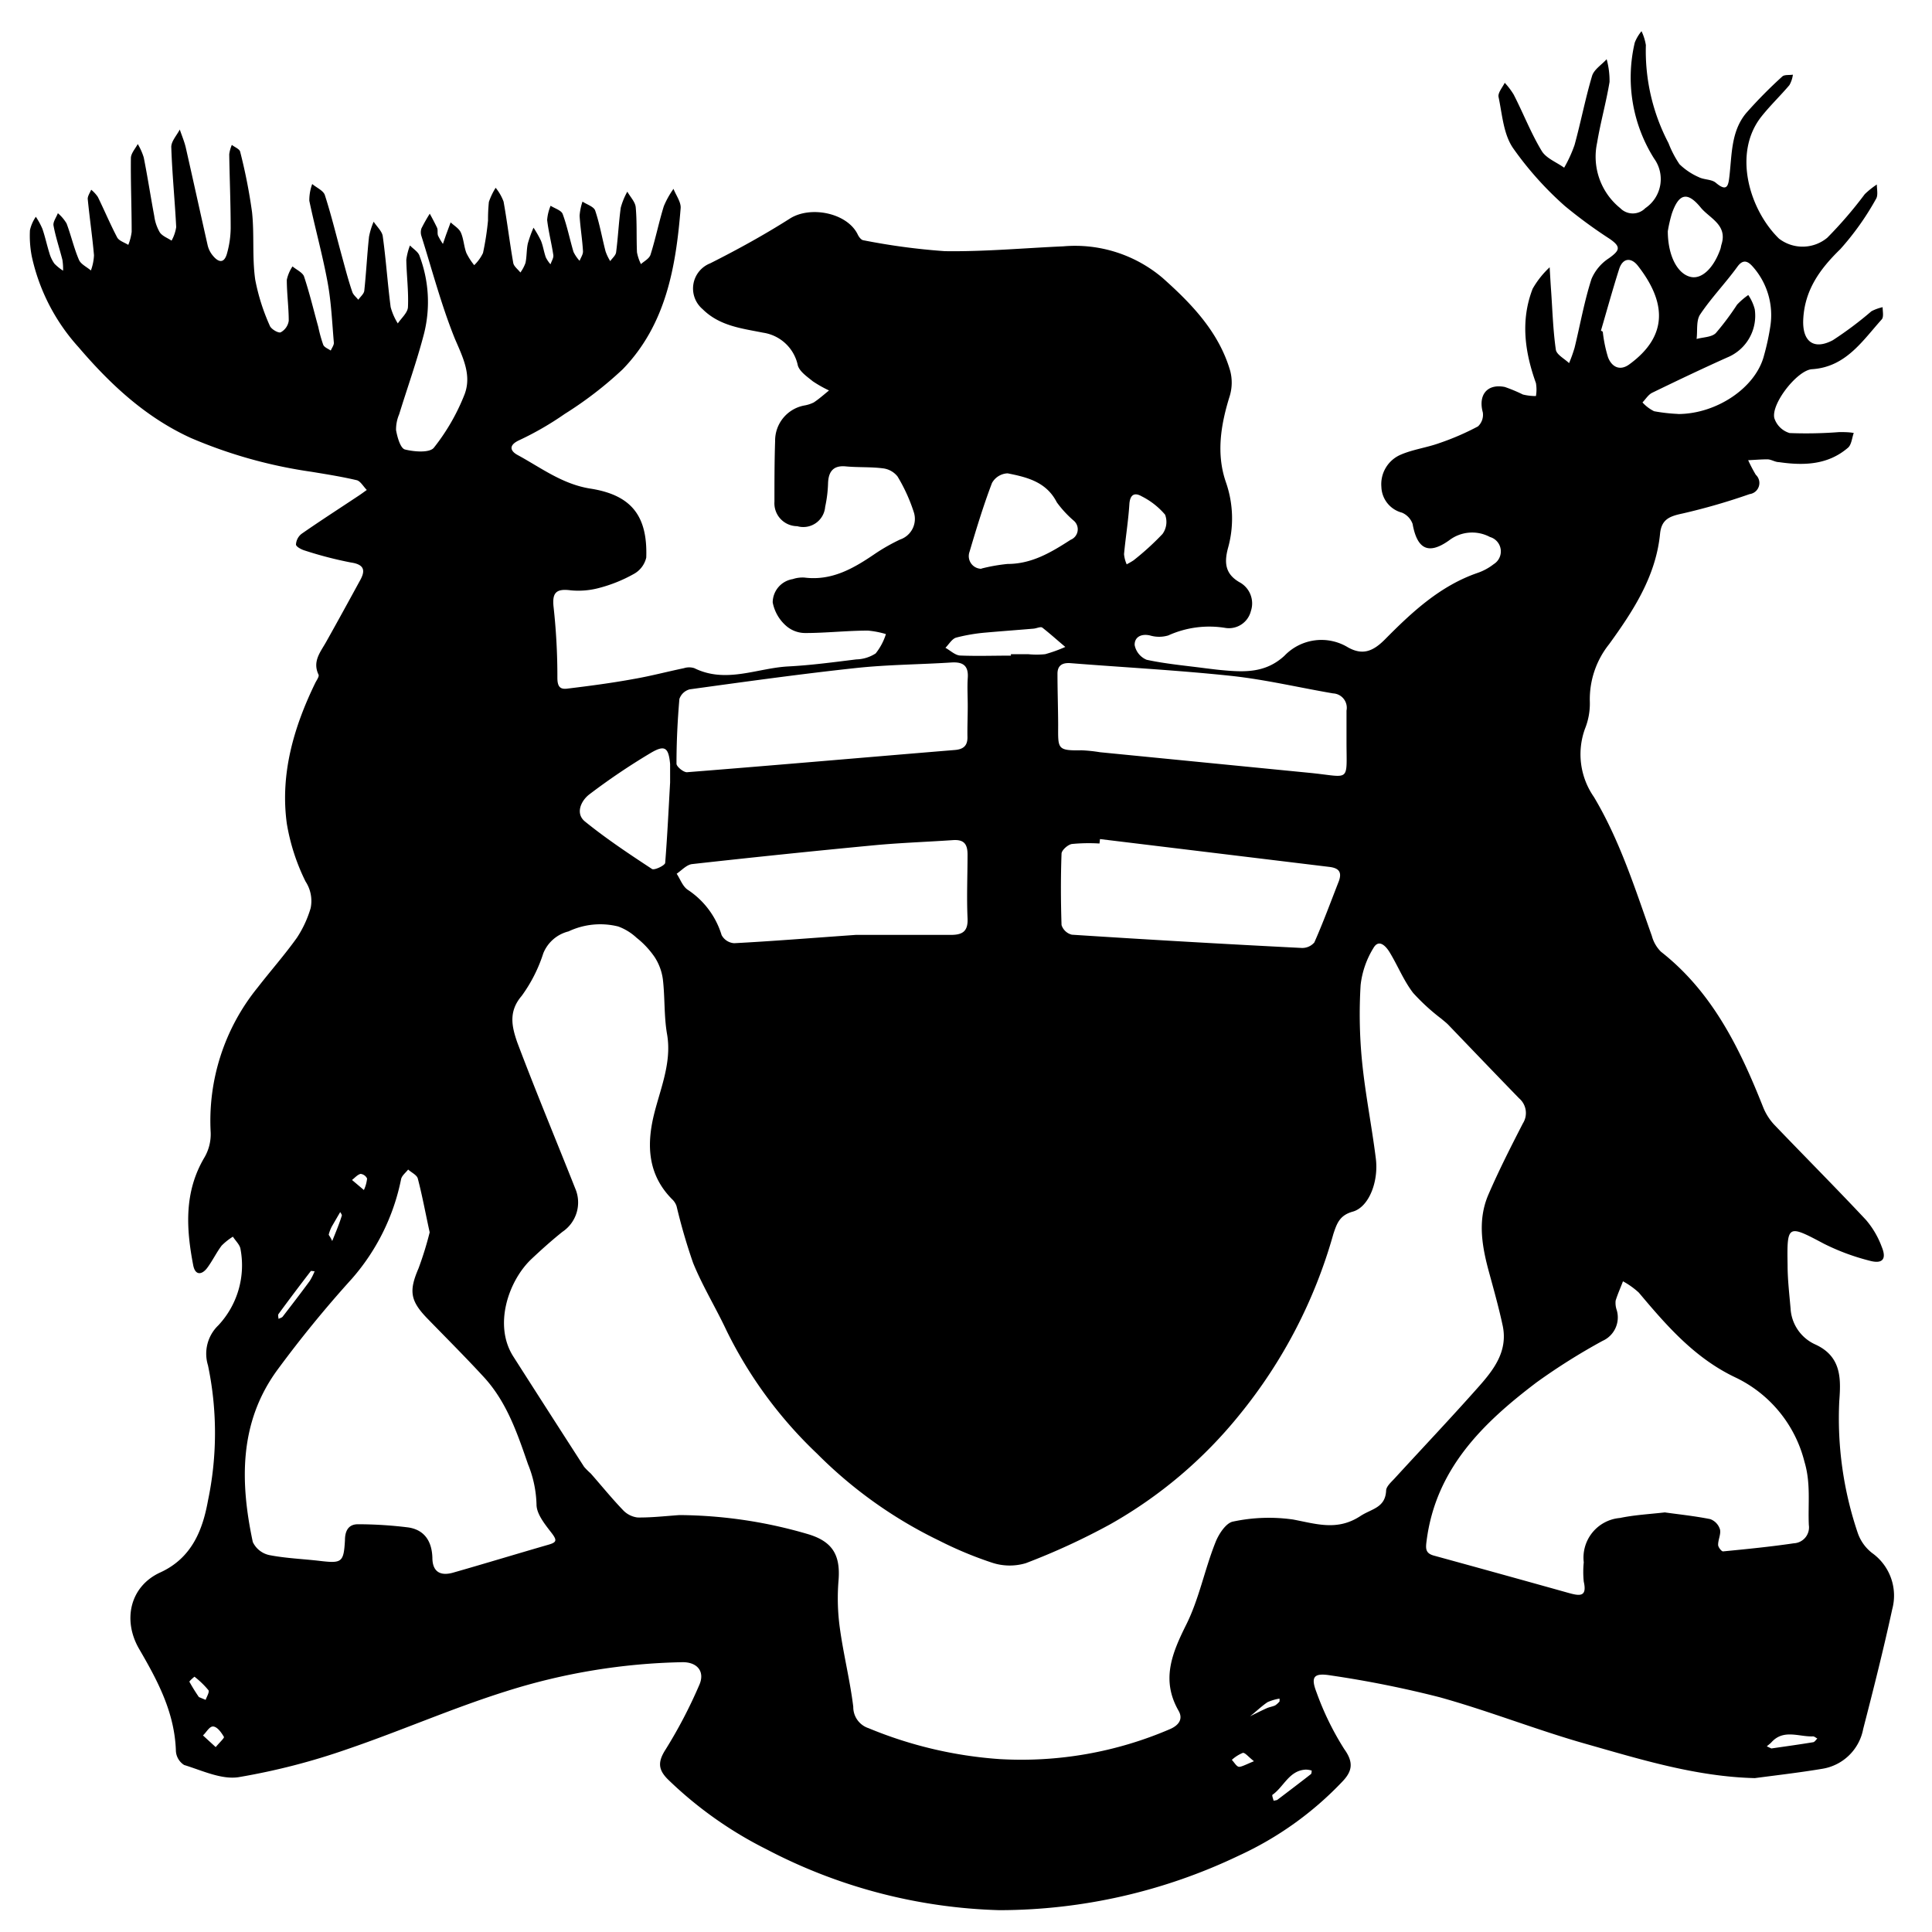 <svg id="Layer_1" data-name="Layer 1" xmlns="http://www.w3.org/2000/svg" viewBox="0 0 200 200"><g id="Iqaqv2"><path d="M181.66,184.07c-6.07-.15-11.77-1.92-17.48-3.54-5.09-1.44-10-3.4-15.14-4.83a110.34,110.34,0,0,0-11.28-2.26c-1.77-.29-2.1.14-1.47,1.76a29.57,29.57,0,0,0,2.87,5.87c1,1.39.81,2.3-.19,3.35a34.7,34.7,0,0,1-10.74,7.68,57.54,57.54,0,0,1-24.78,5.64,55.12,55.12,0,0,1-24.08-6.29,40.93,40.93,0,0,1-10.23-7.25c-1-1-1.07-1.8-.24-3.09a49.54,49.54,0,0,0,3.48-6.66c.63-1.39-.18-2.4-1.74-2.38a64.21,64.21,0,0,0-18.21,3c-5.56,1.74-10.93,4.11-16.47,6a68.84,68.84,0,0,1-11.25,2.9c-1.78.28-3.79-.69-5.65-1.26a1.84,1.84,0,0,1-.85-1.42c-.12-4-1.88-7.28-3.8-10.58-1.75-3-.95-6.5,2.18-7.93,3.33-1.52,4.41-4.51,4.94-7.44a34.13,34.13,0,0,0,0-14,4.07,4.07,0,0,1,1.07-4.14,9.09,9.09,0,0,0,2.3-7.88c-.06-.46-.52-.87-.79-1.3a6.38,6.38,0,0,0-1.17.93c-.54.72-.94,1.56-1.48,2.29s-1.25.84-1.46-.27c-.74-3.84-.95-7.61,1.18-11.18a4.78,4.78,0,0,0,.63-2.56,21.88,21.88,0,0,1,4.86-15c1.34-1.73,2.8-3.38,4.07-5.16a11.46,11.46,0,0,0,1.42-3.07,3.68,3.68,0,0,0-.53-2.75,21.36,21.36,0,0,1-1.94-6c-.7-5.15.73-10,2.95-14.56.14-.28.43-.67.33-.86-.65-1.38.22-2.35.81-3.41,1.16-2.07,2.3-4.15,3.44-6.24.58-1,.63-1.73-.89-1.95A39.84,39.84,0,0,1,31.58,57c-.36-.1-.93-.4-.94-.63a1.51,1.51,0,0,1,.58-1.11c1.94-1.35,3.93-2.63,5.9-3.94.29-.19.57-.4.85-.6-.34-.34-.63-.87-1-1-1.56-.37-3.14-.62-4.72-.88a49.4,49.4,0,0,1-12.49-3.5c-4.69-2.14-8.34-5.55-11.63-9.4a20.47,20.47,0,0,1-4.84-9.4,11.18,11.18,0,0,1-.19-2.71,4,4,0,0,1,.61-1.39,7.57,7.57,0,0,1,.68,1.25c.28.81.46,1.67.72,2.5a3.59,3.59,0,0,0,.52,1.1,5,5,0,0,0,.9.73,6,6,0,0,0-.07-1.12c-.3-1.19-.7-2.35-.92-3.55-.07-.38.29-.85.45-1.28a4.23,4.23,0,0,1,.9,1.06c.47,1.24.76,2.55,1.28,3.76.19.46.81.74,1.24,1.11a5.29,5.29,0,0,0,.32-1.57c-.17-1.95-.46-3.9-.65-5.85,0-.3.23-.63.36-.94a3.5,3.5,0,0,1,.69.75c.68,1.39,1.28,2.82,2,4.19.2.36.76.52,1.15.77A5.41,5.41,0,0,0,13.63,24c0-2.54-.11-5.09-.08-7.63,0-.49.47-1,.71-1.46a6.31,6.31,0,0,1,.62,1.39c.4,2,.71,4.05,1.09,6.07a4.52,4.52,0,0,0,.57,1.68c.26.39.8.58,1.22.86a4.16,4.16,0,0,0,.48-1.4c-.14-2.76-.42-5.53-.51-8.3,0-.59.57-1.2.88-1.8.21.62.47,1.23.62,1.86C20,18.67,20.73,22,21.5,25.41a2.58,2.58,0,0,0,.49,1c.6.76,1.22.93,1.52-.21a10.09,10.09,0,0,0,.37-2.56c0-2.55-.11-5.11-.15-7.67A3.66,3.66,0,0,1,24,15c.29.23.79.42.86.7a56.1,56.1,0,0,1,1.23,6.25c.25,2.31,0,4.68.33,7a21.31,21.31,0,0,0,1.51,4.77c.13.35.89.79,1.13.68a1.62,1.62,0,0,0,.83-1.19c0-1.41-.2-2.83-.2-4.24a4,4,0,0,1,.59-1.39c.41.34,1,.61,1.18,1,.58,1.73,1,3.51,1.49,5.27a14.29,14.29,0,0,0,.51,1.84c.11.27.51.41.78.6.11-.27.34-.56.32-.82-.18-2.09-.27-4.21-.65-6.26-.52-2.83-1.3-5.61-1.89-8.43a4.93,4.93,0,0,1,.3-1.73c.45.38,1.16.68,1.31,1.15.7,2.17,1.23,4.4,1.84,6.6.31,1.14.61,2.29,1,3.42.1.31.41.54.62.81.21-.31.58-.6.62-.93.2-1.86.29-3.73.49-5.59a7.57,7.57,0,0,1,.48-1.56c.33.5.87,1,.94,1.49.34,2.44.5,4.9.82,7.35a6.26,6.26,0,0,0,.74,1.69c.37-.55,1-1.09,1.05-1.66.08-1.64-.14-3.28-.17-4.92a6.4,6.4,0,0,1,.38-1.49c.35.37.88.67,1,1.11a13.45,13.45,0,0,1,.46,8c-.73,2.82-1.72,5.58-2.58,8.37A4,4,0,0,0,41,44.53c.13.73.45,1.88.92,2,1,.25,2.57.36,3-.19a21.58,21.58,0,0,0,3.17-5.51c.76-2-.17-3.83-1-5.76-1.39-3.44-2.34-7.06-3.46-10.62a1.25,1.25,0,0,1,0-.81,17.45,17.45,0,0,1,.86-1.52c.26.48.54,1,.76,1.47.1.24,0,.56.1.81a6.74,6.74,0,0,0,.5.85l.32-.93.48-1.3c.37.35.87.63,1.06,1.06.29.65.31,1.43.57,2.11a6.57,6.57,0,0,0,.81,1.26A4.38,4.38,0,0,0,50,26.19a29.15,29.15,0,0,0,.52-3.37,17.39,17.39,0,0,1,.09-1.92,7,7,0,0,1,.7-1.46,5.07,5.07,0,0,1,.82,1.43c.38,2.11.63,4.24,1,6.34.06.37.49.67.74,1a3.88,3.88,0,0,0,.53-1c.14-.67.1-1.37.24-2a12.89,12.89,0,0,1,.59-1.64A11.6,11.6,0,0,1,56,24.92c.22.54.3,1.15.5,1.71a3.11,3.11,0,0,0,.49.73c.1-.32.33-.65.29-.95-.18-1.22-.5-2.42-.64-3.64A4.74,4.74,0,0,1,57,21.3c.43.28,1.11.47,1.25.86.47,1.27.73,2.62,1.12,3.92A3.87,3.87,0,0,0,60,27c.12-.33.37-.66.35-1-.07-1.23-.28-2.45-.35-3.67a5.93,5.93,0,0,1,.3-1.46c.45.3,1.17.52,1.31.92.47,1.38.71,2.83,1.08,4.24a5.07,5.07,0,0,0,.48,1c.21-.3.57-.59.61-.92.2-1.53.27-3.08.48-4.61a7.35,7.35,0,0,1,.68-1.66c.3.54.82,1.06.87,1.62.14,1.55.06,3.11.13,4.66a4.74,4.74,0,0,0,.41,1.22c.34-.31.87-.56,1-1,.52-1.65.86-3.36,1.37-5a9.15,9.15,0,0,1,1-1.79c.26.67.79,1.37.74,2-.49,6.09-1.52,12.06-6,16.68a39.06,39.06,0,0,1-6,4.62,32,32,0,0,1-4.71,2.72c-1.15.53-.91,1.12-.19,1.52,2.42,1.31,4.6,3,7.49,3.48,4.3.65,6,2.82,5.85,7.15a2.61,2.61,0,0,1-1.35,1.73A15.11,15.11,0,0,1,62,60.87a8.25,8.25,0,0,1-2.92.24c-1.53-.2-1.94.26-1.77,1.76a65.5,65.5,0,0,1,.39,7.28c0,.89.25,1.23,1,1.14,2.3-.28,4.6-.58,6.89-1,1.75-.3,3.47-.76,5.21-1.12a1.75,1.75,0,0,1,1.08,0c3.27,1.61,6.47,0,9.69-.18,2.36-.12,4.72-.44,7.08-.73a3.82,3.82,0,0,0,2-.62,6.15,6.15,0,0,0,1.06-2,9.4,9.4,0,0,0-1.86-.36c-2.17,0-4.33.25-6.5.25a3,3,0,0,1-2-.77,4.29,4.29,0,0,1-1.36-2.4,2.46,2.46,0,0,1,2.07-2.41,3.21,3.21,0,0,1,1.22-.16c2.89.36,5.16-1,7.4-2.53a19.79,19.79,0,0,1,2.5-1.41A2.25,2.25,0,0,0,94.59,53a17.45,17.45,0,0,0-1.68-3.68,2.27,2.27,0,0,0-1.53-.84c-1.26-.16-2.56-.08-3.83-.2s-1.79.52-1.83,1.75a13.24,13.24,0,0,1-.3,2.44,2.27,2.27,0,0,1-2.89,2,2.37,2.37,0,0,1-2.36-2.53c0-2.09,0-4.19.07-6.28a3.7,3.7,0,0,1,3-3.68,3.51,3.51,0,0,0,1-.32c.56-.37,1.06-.82,1.58-1.24a12.54,12.54,0,0,1-1.68-.95c-.59-.48-1.36-1-1.55-1.64A4.31,4.31,0,0,0,79,34.44C76.82,34,74.5,33.76,72.73,32a2.8,2.8,0,0,1,.79-4.74c2.82-1.42,5.6-2.95,8.26-4.64,2.12-1.34,5.9-.59,7,1.63.11.25.36.59.59.62A68,68,0,0,0,97.8,26c4.09.06,8.19-.32,12.28-.5a14,14,0,0,1,10.27,3.27c3,2.67,5.83,5.6,7,9.62A4.8,4.8,0,0,1,127.3,41c-.94,3-1.41,6-.39,8.93a11.38,11.38,0,0,1,.2,6.85c-.38,1.46-.29,2.62,1.18,3.48a2.49,2.49,0,0,1,1.2,3,2.34,2.34,0,0,1-2.65,1.74,10.29,10.29,0,0,0-5.9.78,3.31,3.31,0,0,1-1.9,0c-.93-.21-1.61.19-1.58,1a2.07,2.07,0,0,0,1.24,1.52c2,.43,4.06.61,6.1.88.59.07,1.18.15,1.77.2,2.29.21,4.46.29,6.4-1.5a5.29,5.29,0,0,1,6.58-.86c1.48.82,2.55.45,3.82-.83,2.78-2.81,5.7-5.54,9.58-6.88a5.71,5.71,0,0,0,1.68-.91,1.55,1.55,0,0,0-.39-2.81,3.91,3.91,0,0,0-4.23.35c-2.15,1.53-3.31.9-3.78-1.71a2,2,0,0,0-1.1-1.16A2.85,2.85,0,0,1,143,50.4a3.32,3.32,0,0,1,2-3.33c1.27-.55,2.7-.73,4-1.2a26.93,26.93,0,0,0,4-1.73,1.64,1.64,0,0,0,.5-1.45c-.49-1.78.43-3,2.28-2.63a16.49,16.49,0,0,1,1.87.78A5.64,5.64,0,0,0,159,41a4,4,0,0,0,0-1.34c-1.16-3.23-1.61-6.5-.34-9.77a9.35,9.35,0,0,1,1.76-2.22c.05.81.09,1.62.15,2.43.14,2,.2,4.09.49,6.1.08.52.89.93,1.37,1.39A14.91,14.91,0,0,0,163,36c.58-2.38,1-4.79,1.75-7.12a4.79,4.79,0,0,1,1.81-2.15c1.14-.82,1.26-1.18.08-2A49.41,49.41,0,0,1,162,21.33a34.56,34.56,0,0,1-5.37-6c-1-1.46-1.12-3.49-1.5-5.29-.09-.43.41-1,.64-1.47a7.58,7.58,0,0,1,.92,1.21c1,1.94,1.79,4,2.91,5.85.46.76,1.53,1.16,2.32,1.73A13.68,13.68,0,0,0,163,15c.65-2.37,1.11-4.79,1.81-7.14.2-.67,1-1.16,1.51-1.73a8.42,8.42,0,0,1,.3,2.35c-.35,2.12-.94,4.19-1.29,6.31a6.84,6.84,0,0,0,2.4,6.76,1.81,1.81,0,0,0,2.59,0,3.63,3.63,0,0,0,.91-5.14,15.72,15.72,0,0,1-2-12,4.23,4.23,0,0,1,.7-1.18,5.32,5.32,0,0,1,.45,1.44,20.53,20.53,0,0,0,2.34,10.14A10.79,10.79,0,0,0,173.86,17a6.77,6.77,0,0,0,2,1.34c.55.28,1.33.21,1.76.58,1.18,1,1.3.28,1.41-.69.26-2.26.17-4.65,1.73-6.52a47.75,47.75,0,0,1,3.74-3.79c.22-.21.73-.13,1.1-.19a3,3,0,0,1-.36,1.08c-.94,1.11-2,2.12-2.91,3.27-3,3.81-1.2,9.67,1.83,12.62a4,4,0,0,0,5-.09,43.2,43.2,0,0,0,3.88-4.51,8.76,8.76,0,0,1,1.25-1c0,.5.15,1.13-.09,1.5a28.46,28.46,0,0,1-3.69,5.19c-2.13,2.07-3.7,4.25-3.84,7.3-.1,2.25,1.07,3.18,3.06,2.13a37.13,37.13,0,0,0,4-3,4.7,4.7,0,0,1,1.16-.42c0,.43.13,1-.09,1.26-2,2.22-3.72,4.94-7.23,5.16-1.51.1-4.25,3.58-3.89,5.07a2.38,2.38,0,0,0,1.58,1.54,44.14,44.14,0,0,0,5.14-.1c.5,0,1,0,1.5.09-.19.52-.23,1.23-.61,1.54-2.08,1.78-4.57,1.85-7.13,1.48-.4,0-.79-.28-1.19-.29-.66,0-1.33.06-2,.09a15.42,15.42,0,0,0,.79,1.51,1.16,1.16,0,0,1-.64,2,65.07,65.07,0,0,1-6.91,2c-1.32.28-2.21.57-2.36,2.09-.43,4.41-2.78,8-5.27,11.44a9.14,9.14,0,0,0-2,6,7,7,0,0,1-.51,2.78A7.73,7.73,0,0,0,165,82.5c2.69,4.51,4.26,9.49,6,14.39a3.62,3.62,0,0,0,.94,1.63c5.33,4.18,8.16,10,10.57,16.07a5.83,5.83,0,0,0,1.15,1.83c3.16,3.3,6.38,6.53,9.5,9.86a9.13,9.13,0,0,1,1.64,2.8c.52,1.26.08,1.79-1.25,1.43a23.26,23.26,0,0,1-4.74-1.76c-3.76-2-3.83-2-3.76,2.2,0,1.5.18,3,.31,4.51a4.35,4.35,0,0,0,2.52,3.7c2.79,1.25,2.69,3.62,2.52,5.9a37,37,0,0,0,1.91,13.62,4.47,4.47,0,0,0,1.48,2.08,5.42,5.42,0,0,1,2.09,5.84c-.9,4.15-1.94,8.26-3,12.37a5.14,5.14,0,0,1-4.27,4.14C186.27,183.5,184,183.76,181.66,184.07ZM70.34,156.84a48.14,48.14,0,0,1,13.39,2c2.45.76,3.27,2.14,3.08,4.7a22.49,22.49,0,0,0,.12,4.92c.37,2.75,1.06,5.46,1.4,8.22a2.3,2.3,0,0,0,1.58,2.22,43.17,43.17,0,0,0,13.55,3.2A38.89,38.89,0,0,0,121.11,179c.84-.36,1.43-1,.88-1.93-1.81-3.19-.66-5.94.82-8.91,1.32-2.65,1.89-5.67,3-8.46.33-.87,1.11-2.07,1.85-2.19a17.74,17.74,0,0,1,6.2-.21c2.44.46,4.6,1.21,7-.38,1.14-.74,2.54-.83,2.63-2.6,0-.42.49-.86.83-1.22,2.92-3.19,5.9-6.33,8.77-9.57,1.55-1.75,3-3.64,2.48-6.24-.38-1.79-.87-3.55-1.35-5.31-.77-2.77-1.33-5.56-.14-8.32,1.08-2.5,2.32-4.94,3.57-7.37a2,2,0,0,0-.39-2.59c-2.45-2.52-4.88-5.06-7.32-7.6-.22-.23-.48-.42-.72-.63a21.44,21.44,0,0,1-2.93-2.68c-1-1.3-1.6-2.85-2.46-4.25-.38-.61-1.1-1.38-1.66-.39a9.27,9.27,0,0,0-1.32,3.83,49.74,49.74,0,0,0,.15,7.91c.33,3.34,1,6.65,1.42,10,.32,2.41-.71,5.08-2.39,5.54-1.36.38-1.64,1.23-2,2.31a51.71,51.71,0,0,1-9.72,18.72,46.58,46.58,0,0,1-13.43,11.36,70.36,70.36,0,0,1-8.69,4,5.83,5.83,0,0,1-3.55-.07,39.45,39.45,0,0,1-5.43-2.27,46.08,46.08,0,0,1-12.63-9,44.66,44.66,0,0,1-9.37-12.74c-1.1-2.35-2.47-4.57-3.46-7a60.06,60.06,0,0,1-1.71-5.87,1.73,1.73,0,0,0-.47-.73c-2.2-2.22-2.62-4.88-2.07-7.84s2.13-6,1.55-9.26c-.32-1.85-.21-3.78-.43-5.66a5.57,5.57,0,0,0-.85-2.3,9,9,0,0,0-1.87-2A5.64,5.64,0,0,0,64,95.91a7.69,7.69,0,0,0-5.15.51,3.8,3.8,0,0,0-2.61,2.27A15.46,15.46,0,0,1,54,103.1c-1.4,1.63-1,3.22-.46,4.79,1.91,5.07,4,10.07,6,15.12a3.66,3.66,0,0,1-1.32,4.51c-1.1.88-2.16,1.83-3.19,2.8-2.36,2.21-4,6.86-1.87,10.14q3.64,5.7,7.31,11.39a7.27,7.27,0,0,0,.68.68c1.11,1.26,2.16,2.56,3.32,3.77a2.48,2.48,0,0,0,1.53.79C67.43,157.11,68.89,156.94,70.34,156.84ZM44.48,127.57c-.44-2-.77-3.82-1.23-5.57-.1-.37-.66-.62-1-.93-.25.33-.65.62-.73,1a22.29,22.29,0,0,1-5.09,10.3,120.18,120.18,0,0,0-7.78,9.53c-3.91,5.41-3.8,11.54-2.48,17.73a2.46,2.46,0,0,0,1.7,1.35c1.73.34,3.53.4,5.29.61,2.23.26,2.42.13,2.55-2.14,0-.95.34-1.68,1.39-1.66a42.34,42.34,0,0,1,5.17.33c1.68.25,2.44,1.45,2.49,3.13,0,1.41.77,1.95,2.18,1.54,3.29-.94,6.57-1.94,9.86-2.89.83-.24.87-.45.33-1.17-.7-.91-1.6-2-1.59-3a11.8,11.8,0,0,0-.88-4.15c-1.11-3.21-2.19-6.42-4.55-9-1.91-2.08-3.92-4.08-5.89-6.11-1.78-1.84-1.89-2.86-.89-5.18A35.21,35.21,0,0,0,44.48,127.57Zm127.9,29c1.44.2,3.07.37,4.67.69a1.65,1.65,0,0,1,1,1.06c.12.49-.2,1.07-.19,1.61,0,.23.35.68.51.67,2.45-.24,4.9-.48,7.33-.84a1.65,1.65,0,0,0,1.55-1.89c-.1-2.18.22-4.3-.45-6.54a13.24,13.24,0,0,0-7.07-8.7c-4.26-2-7.17-5.36-10.08-8.82a8.23,8.23,0,0,0-1.64-1.17c-.26.68-.56,1.35-.76,2a2.28,2.28,0,0,0,.12,1,2.66,2.66,0,0,1-1.48,3.17,64.65,64.65,0,0,0-6.82,4.29c-5.56,4.21-10.44,8.95-11.39,16.41-.11.81-.12,1.29.77,1.53q7,1.92,14,3.88c1.1.3,1.86.39,1.5-1.19a9.85,9.85,0,0,1,0-2,4.12,4.12,0,0,1,3.75-4.59C169.17,156.83,170.68,156.75,172.38,156.56Zm-72.2-83.47h0c0-1-.06-1.93,0-2.88.1-1.28-.45-1.72-1.69-1.64-3.28.21-6.58.22-9.85.57-5.76.62-11.5,1.42-17.24,2.21a1.54,1.54,0,0,0-1.07,1c-.19,2.22-.3,4.46-.3,6.7,0,.3.73.9,1.09.88,9.24-.73,18.48-1.54,27.71-2.3.91-.07,1.34-.45,1.32-1.36S100.18,74.14,100.18,73.09Zm39.21,3.2h0c0-.91,0-1.83,0-2.74A1.49,1.49,0,0,0,138,71.78c-3.51-.6-7-1.43-10.52-1.81-5.54-.59-11.1-.88-16.65-1.32-.87-.07-1.36.25-1.36,1.09,0,1.73.06,3.46.07,5.19,0,2.56-.18,2.79,2.42,2.74a15.67,15.67,0,0,1,1.91.2L135.52,80c4.34.42,3.87,1.12,3.87-3.28ZM88.59,96.78c2.53,0,6.19,0,9.84,0,1.22,0,1.8-.37,1.73-1.74-.1-2.19,0-4.39,0-6.58,0-1.14-.42-1.57-1.53-1.49-2.78.19-5.56.28-8.33.55q-9.33.89-18.65,1.93c-.56.06-1.07.63-1.6,1,.37.56.61,1.29,1.13,1.65A8.6,8.6,0,0,1,74.7,96.8a1.6,1.6,0,0,0,1.3.84C79.82,97.44,83.64,97.13,88.59,96.78Zm25.28-9.92-.05.46a18.15,18.15,0,0,0-2.86.05c-.42.07-1.06.64-1.07,1-.09,2.46-.08,4.93,0,7.39a1.5,1.5,0,0,0,1.07,1q11.86.77,23.76,1.37a1.64,1.64,0,0,0,1.34-.57c.92-2.08,1.71-4.23,2.54-6.35.36-1-.08-1.36-1-1.47Zm59.83-44c4,0,8.06-2.73,8.91-6.06a24.9,24.9,0,0,0,.66-3.06,7.55,7.55,0,0,0-1.8-6.11c-.48-.55-1-.89-1.63,0-1.22,1.68-2.69,3.2-3.84,4.92-.43.64-.26,1.68-.37,2.54.69-.19,1.58-.18,2-.62a27.91,27.91,0,0,0,2.19-2.93,7.45,7.45,0,0,1,1.16-1,4.7,4.7,0,0,1,.67,1.47,4.66,4.66,0,0,1-2.86,5c-2.61,1.17-5.19,2.4-7.76,3.65-.39.19-.66.64-1,1a4.06,4.06,0,0,0,1.2.91A17.77,17.77,0,0,0,173.7,42.85Zm-72.11,16a17.86,17.86,0,0,1,2.72-.48c2.51,0,4.52-1.21,6.52-2.5a1.17,1.17,0,0,0,.3-2A11.14,11.14,0,0,1,109.4,52c-1.08-2.12-3.08-2.6-5.09-3a1.94,1.94,0,0,0-1.62,1c-.89,2.34-1.62,4.74-2.33,7.14A1.31,1.31,0,0,0,101.59,58.88ZM69.37,81h0c0-.64,0-1.28,0-1.91-.16-1.73-.56-2-2-1.15A68.27,68.27,0,0,0,61,82.24c-.86.66-1.48,2-.41,2.83,2.19,1.77,4.55,3.34,6.91,4.89.24.15,1.34-.37,1.36-.64C69.08,86.57,69.21,83.8,69.37,81Zm96.35-46.78.2.12a14.2,14.2,0,0,0,.54,2.64c.38,1,1.22,1.45,2.19.75,4.13-3,3.79-6.52.9-10.22-.68-.87-1.56-.84-1.94.35C166.93,30,166.34,32.14,165.72,34.26Zm6.93-10.32c0,2.66,1.06,4.53,2.44,4.78,1.12.2,2.31-.95,3-2.89.06-.17.07-.35.13-.52.61-2-1.25-2.68-2.15-3.77-1.4-1.72-2.28-1.47-3,.61A14.7,14.7,0,0,0,172.65,23.94Zm-68,43.93v-.11c.59,0,1.19,0,1.78,0a8.72,8.72,0,0,0,1.77,0,14.8,14.8,0,0,0,2.08-.75c-.79-.66-1.55-1.35-2.38-2-.19-.13-.61.09-.93.11-1.65.14-3.31.26-5,.41A18.29,18.29,0,0,0,99,66c-.44.11-.76.69-1.13,1.06.51.28,1,.77,1.52.8C101.11,67.93,102.89,67.87,104.66,67.87Zm12-9.42a7.9,7.9,0,0,0,.69-.4,28,28,0,0,0,3-2.73,2.12,2.12,0,0,0,.27-2,7.71,7.71,0,0,0-2.42-1.9c-.76-.44-1.22-.17-1.28.84-.11,1.72-.39,3.42-.55,5.14A3.26,3.26,0,0,0,116.65,58.45Zm15.2,128c.22-.05.33-.05.39-.1,1.16-.88,2.32-1.76,3.46-2.65.08-.06.07-.24.09-.37a2.17,2.17,0,0,0-.62-.1c-1.73.09-2.26,1.78-3.45,2.61C131.66,185.87,131.8,186.22,131.85,186.43ZM183.37,181c1.51-.22,2.9-.41,4.29-.64.18,0,.32-.25.47-.39-.15-.07-.3-.22-.45-.22-1.46.06-3.05-.79-4.31.62-.14.15-.32.27-.47.41ZM32.57,131.6c-.19,0-.38-.07-.41,0-1.13,1.47-2.24,2.94-3.33,4.43-.08.11,0,.33,0,.5.15-.08.35-.12.44-.24.94-1.22,1.88-2.44,2.79-3.68A6.32,6.32,0,0,0,32.57,131.6ZM22.33,180.86c.41-.5.91-.94.85-1.06-.26-.44-.65-1-1.07-1.07s-.73.59-1.1.92Zm-1.74-5.18.7.29c.11-.33.41-.81.29-1a9.16,9.16,0,0,0-1.45-1.4s-.56.46-.52.53A18.42,18.42,0,0,0,20.59,175.68Zm109.22,6.64c-.6-.47-.93-.91-1.16-.86a3.85,3.85,0,0,0-1.13.72c.25.26.49.71.75.72S129.07,182.62,129.81,182.32ZM37.67,123.19A3.71,3.71,0,0,0,38,122a.85.85,0,0,0-.67-.48c-.33.08-.6.41-.89.63Zm94.79,52.94,0-.29a4.91,4.91,0,0,0-1.25.37c-.64.43-1.21,1-1.81,1.46.57-.28,1.14-.57,1.72-.83.28-.13.61-.17.89-.3A2.12,2.12,0,0,0,132.46,176.13ZM34.39,128.47c.44-1.08.76-1.86,1-2.65,0-.09-.11-.23-.17-.35-.28.48-.58,1-.85,1.46a3.74,3.74,0,0,0-.34.88C34.05,127.9,34.18,128,34.39,128.47Z"/></g></svg>
